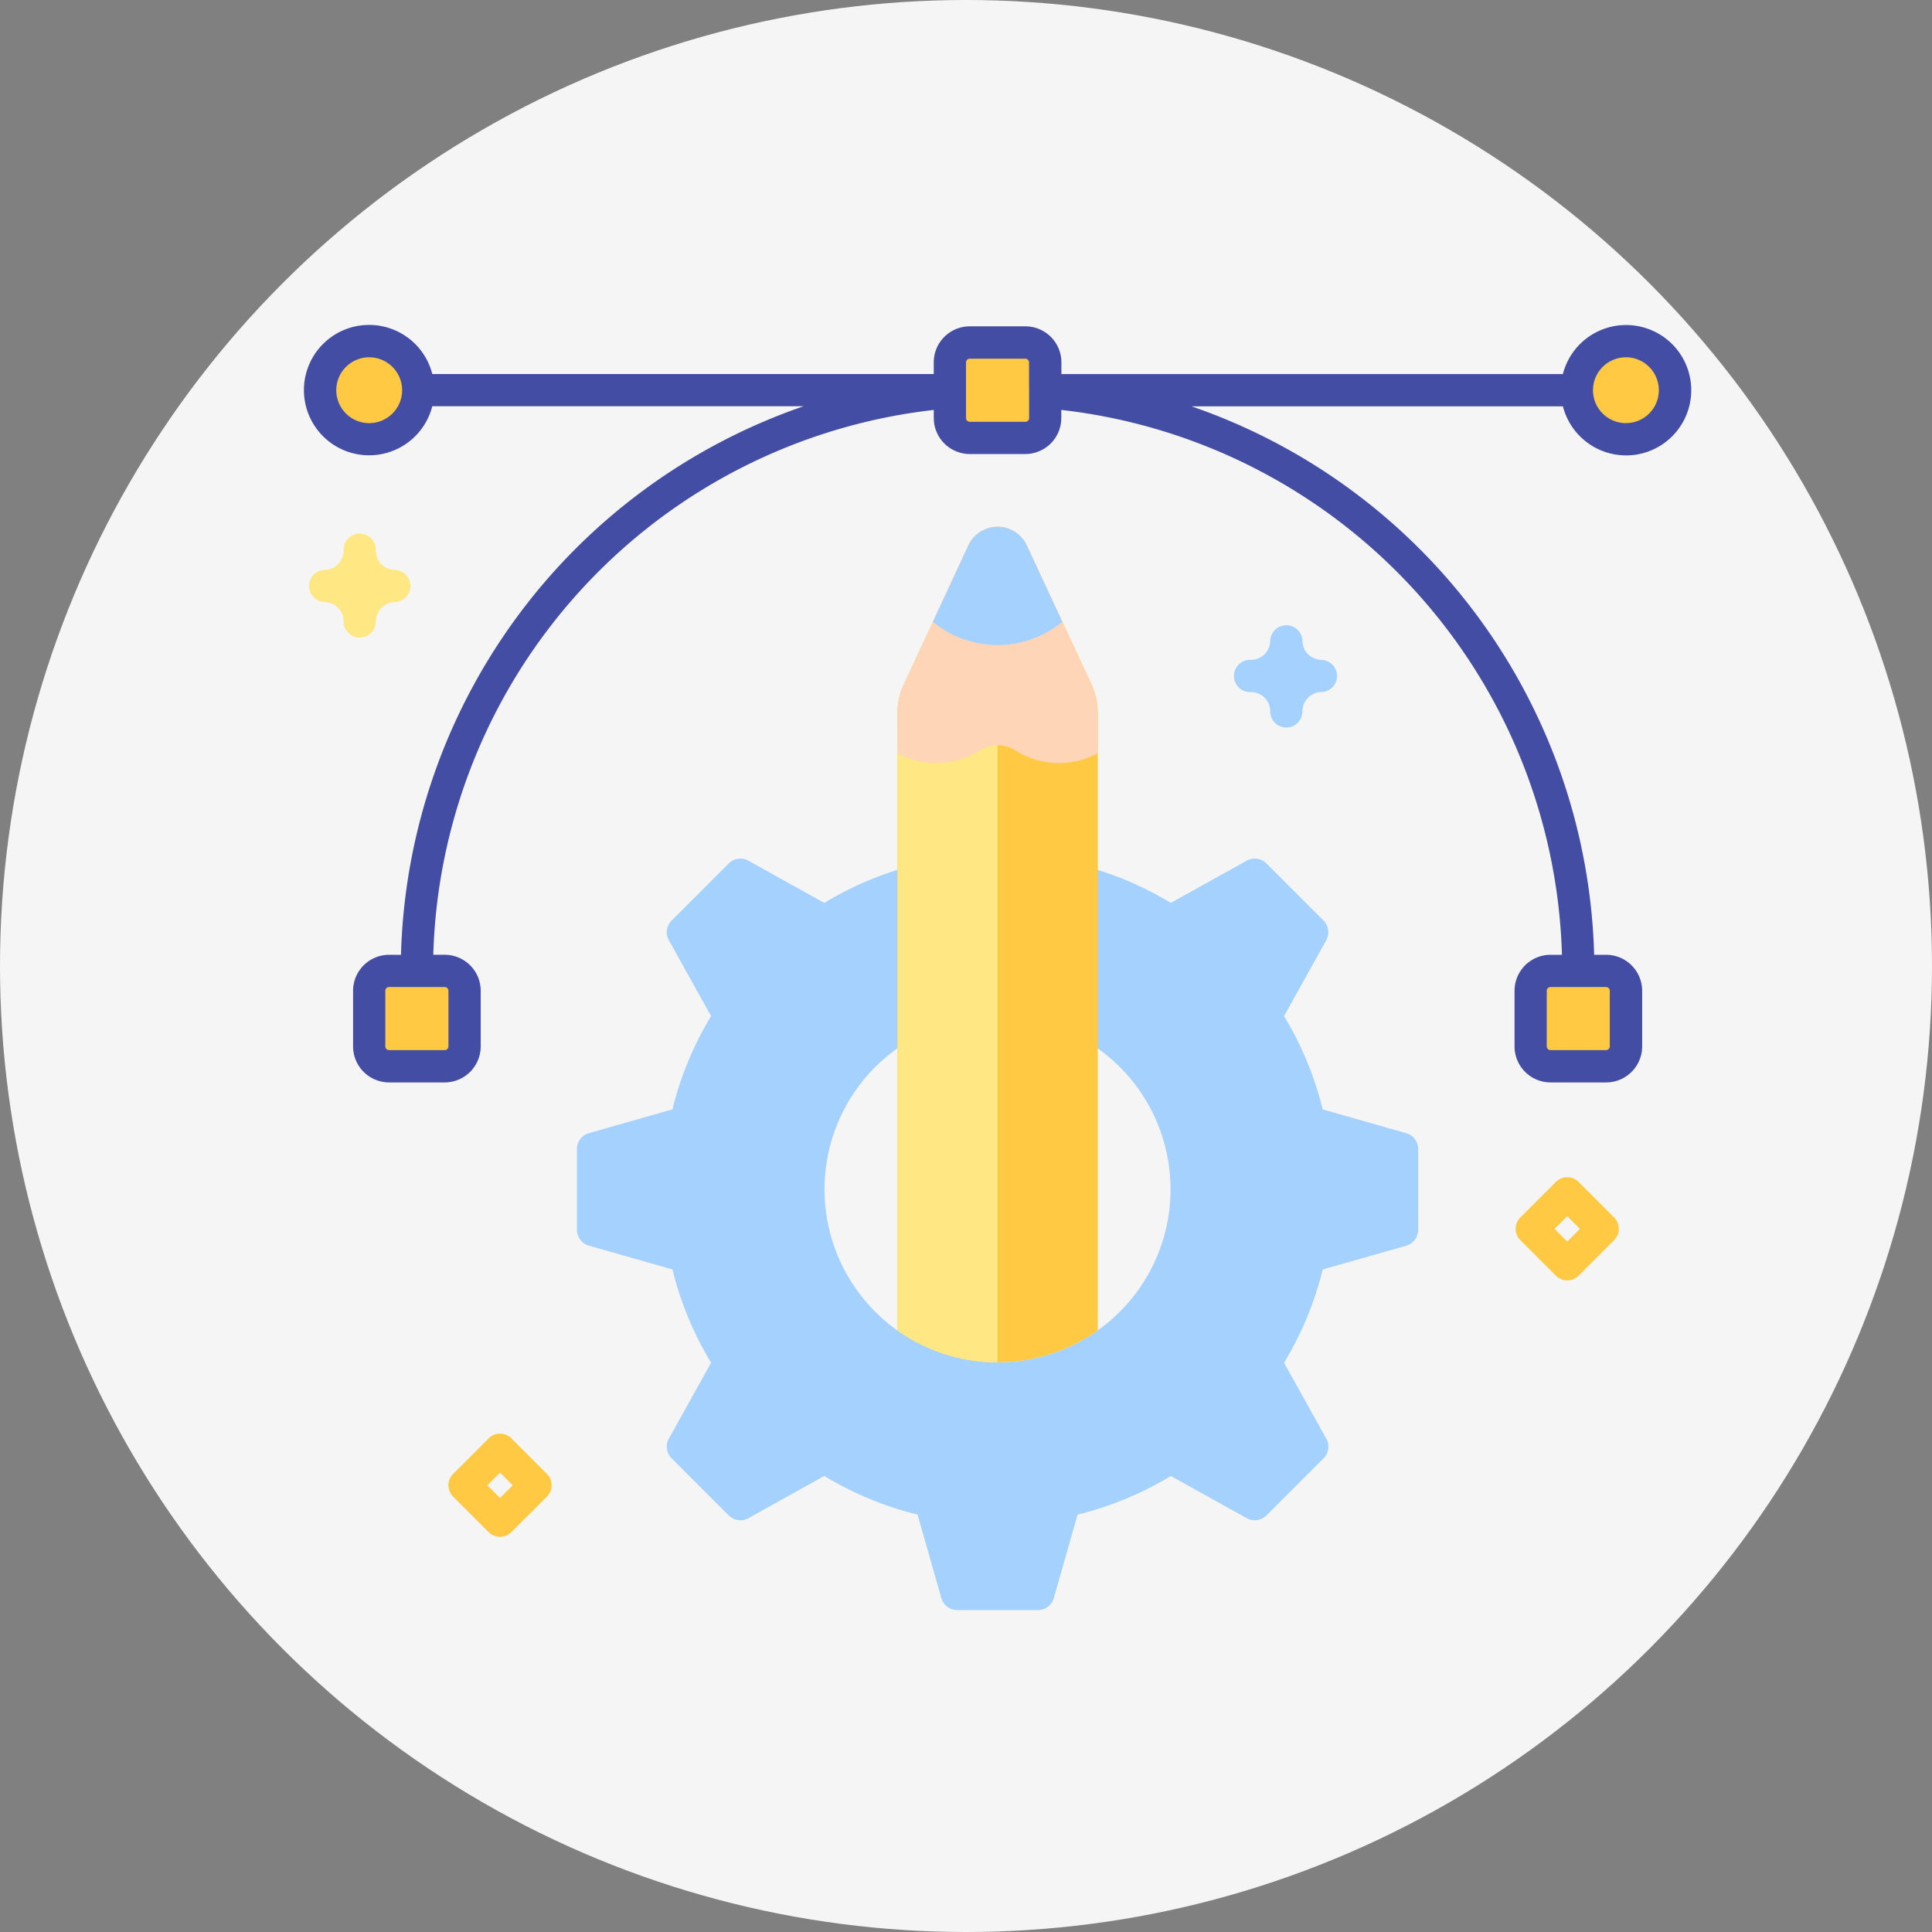 <svg xmlns="http://www.w3.org/2000/svg" width="90" height="90" viewBox="0 0 90 90"><rect x="0" y="0" width="90" height="90" fill="#808080" stroke="none"/><defs><style>.a{fill:#f5f5f5;}.b{fill:#ffc943;}.c{fill:#a5d1fe;}.d{fill:#ffe783;}.e{fill:#ffd5b8;}.f{fill:#424da3;}</style></defs><g transform="translate(-375 -375)"><circle class="a" cx="45" cy="45" r="45" transform="translate(375 375)"/><g transform="translate(383 328.605)"><path class="a" d="M75.983,95.661a17.7,17.7,0,0,0-10.5-10.85,6.426,6.426,0,0,1-4.146-5.925q0-.087,0-.173A17.739,17.739,0,0,0,29.332,68.6a14.475,14.475,0,0,1-11.583,6q-.2,0-.406,0A18.067,18.067,0,0,0,0,92.1a17.741,17.741,0,0,0,34.4,6.335,3.63,3.63,0,0,1,4.4-2.22l.068.019a3.621,3.621,0,0,1,2.637,3.775,17.741,17.741,0,1,0,34.474-4.347Z" transform="translate(0 0)"/><g transform="translate(6.913 62.288)"><path class="b" d="M424.748,267h-2.591a.925.925,0,0,1-.925-.925v-2.591a.925.925,0,0,1,.925-.925h2.591a.925.925,0,0,1,.925.925v2.591A.925.925,0,0,1,424.748,267Z" transform="translate(-364.843 -233.222)"/><path class="b" d="M64.726,267H62.134a.925.925,0,0,1-.925-.925v-2.591a.925.925,0,0,1,.925-.925h2.591a.925.925,0,0,1,.925.925v2.591A.925.925,0,0,1,64.726,267Z" transform="translate(-58.923 -233.222)"/><path class="b" d="M244.737,72.209h-2.591a.925.925,0,0,1-.925-.925V68.692a.925.925,0,0,1,.925-.925h2.591a.925.925,0,0,1,.925.925v2.591A.926.926,0,0,1,244.737,72.209Z" transform="translate(-211.883 -67.703)"/><path class="b" d="M244.737,72.209h-2.591a.925.925,0,0,1-.925-.925V68.692a.925.925,0,0,1,.925-.925h2.591a.925.925,0,0,1,.925.925v2.591A.926.926,0,0,1,244.737,72.209Z" transform="translate(-211.883 -67.703)"/><circle class="b" cx="2.285" cy="2.285" r="2.285" transform="translate(58.545)"/><circle class="b" cx="2.285" cy="2.285" r="2.285"/></g><path class="c" d="M164.245,216.869l-3.889-1.107a15.5,15.5,0,0,0-1.8-4.345l1.967-3.534a.772.772,0,0,0-.129-.919l-2.658-2.658a.772.772,0,0,0-.919-.129l-3.534,1.967a15.494,15.494,0,0,0-4.345-1.8l-1.107-3.888a.771.771,0,0,0-.741-.56h-3.758a.77.77,0,0,0-.741.56l-1.107,3.888a15.5,15.5,0,0,0-4.345,1.8l-3.534-1.967a.772.772,0,0,0-.919.129l-2.658,2.658a.772.772,0,0,0-.129.919l1.967,3.534a15.5,15.5,0,0,0-1.8,4.345l-3.889,1.107a.771.771,0,0,0-.56.742v3.758a.77.77,0,0,0,.56.741l3.889,1.107a15.5,15.5,0,0,0,1.8,4.345L129.9,231.1a.772.772,0,0,0,.129.919l2.658,2.658a.772.772,0,0,0,.919.129l3.534-1.967a15.5,15.5,0,0,0,4.345,1.8l1.107,3.888a.771.771,0,0,0,.741.56h3.758a.77.77,0,0,0,.741-.56l1.107-3.888a15.5,15.5,0,0,0,4.345-1.8l3.534,1.967a.772.772,0,0,0,.919-.129l2.658-2.658a.772.772,0,0,0,.129-.919l-1.967-3.534a15.494,15.494,0,0,0,1.8-4.345l3.889-1.107a.771.771,0,0,0,.56-.741V217.61A.77.77,0,0,0,164.245,216.869Zm-19.034,10.679a8.059,8.059,0,1,1,8.058-8.059A8.059,8.059,0,0,1,145.211,227.548Z" transform="translate(-106.741 -117.688)"/><path class="b" d="M234.3,133.548v28.8a8.058,8.058,0,0,1-9.326,0v-28.8a3,3,0,0,1,.28-1.268l3.02-6.492a1.5,1.5,0,0,1,2.727,0l3.019,6.492A3.028,3.028,0,0,1,234.3,133.548Z" transform="translate(-191.163 -53.978)"/><path class="d" d="M229.634,188.1v29.424a8.008,8.008,0,0,1-4.663-1.488V188.1Z" transform="translate(-191.163 -107.664)"/><path class="e" d="M228.267,125.79l-3.02,6.491a3.008,3.008,0,0,0-.281,1.269v1.917a3.815,3.815,0,0,0,3.853-.145,1.532,1.532,0,0,1,1.641.013,3.814,3.814,0,0,0,3.832.132V133.55a3.009,3.009,0,0,0-.281-1.269l-3.018-6.491A1.5,1.5,0,0,0,228.267,125.79Z" transform="translate(-191.16 -53.98)"/><path class="c" d="M237.59,125.79l-1.652,3.553a4.757,4.757,0,0,0,6.031,0l-1.652-3.552A1.5,1.5,0,0,0,237.59,125.79Z" transform="translate(-200.482 -53.98)"/><path class="f" d="M102.582,68.413a3.037,3.037,0,1,0-2.939-3.788H76.282V64.08A1.679,1.679,0,0,0,74.6,62.4H72.013a1.679,1.679,0,0,0-1.677,1.677v.544H46.976a3.037,3.037,0,1,0,0,1.5h17.3A27.819,27.819,0,0,0,45.518,91.676h-.555a1.679,1.679,0,0,0-1.677,1.677v2.591a1.679,1.679,0,0,0,1.677,1.677h2.591a1.679,1.679,0,0,0,1.677-1.677V93.352a1.679,1.679,0,0,0-1.677-1.677h-.532A26.3,26.3,0,0,1,70.337,66.294v.377a1.679,1.679,0,0,0,1.677,1.677H74.6a1.679,1.679,0,0,0,1.677-1.677v-.377A26.3,26.3,0,0,1,99.6,91.676h-.532a1.679,1.679,0,0,0-1.677,1.677v2.591a1.679,1.679,0,0,0,1.677,1.677h2.591a1.679,1.679,0,0,0,1.677-1.677V93.353a1.679,1.679,0,0,0-1.677-1.677H101.1A27.82,27.82,0,0,0,82.344,66.127h17.3a3.04,3.04,0,0,0,2.939,2.285ZM47.728,93.352v2.591a.174.174,0,0,1-.174.174H44.962a.174.174,0,0,1-.174-.174V93.352a.174.174,0,0,1,.174-.174h2.591A.174.174,0,0,1,47.728,93.352Zm54.1,0v2.591a.174.174,0,0,1-.174.174H99.065a.174.174,0,0,1-.174-.174V93.352a.174.174,0,0,1,.174-.174h2.591A.174.174,0,0,1,101.83,93.352Zm.751-29.511a1.534,1.534,0,1,1-1.534,1.534A1.536,1.536,0,0,1,102.582,63.842ZM44.037,66.91a1.534,1.534,0,1,1,1.534-1.534A1.536,1.536,0,0,1,44.037,66.91Zm30.742-.238a.174.174,0,0,1-.174.174H72.013a.174.174,0,0,1-.174-.174V64.08a.174.174,0,0,1,.174-.174H74.6a.174.174,0,0,1,.174.174Z" transform="translate(-34.838 -0.803)"/><path class="d" d="M44.7,132.033a.751.751,0,0,1-.751-.751.9.9,0,0,0-.9-.9.751.751,0,0,1,0-1.5.9.9,0,0,0,.9-.9.751.751,0,1,1,1.5,0,.9.9,0,0,0,.9.9.751.751,0,0,1,0,1.5.9.9,0,0,0-.9.9.751.751,0,0,1-.751.751Z" transform="translate(-35.941 -55.939)"/><path class="c" d="M331.927,159.919a.751.751,0,0,1-.751-.751.9.9,0,0,0-.9-.9.751.751,0,1,1,0-1.5.9.9,0,0,0,.9-.9.751.751,0,0,1,1.5,0,.9.9,0,0,0,.9.9.751.751,0,0,1,0,1.5.9.9,0,0,0-.9.9A.752.752,0,0,1,331.927,159.919Z" transform="translate(-280.004 -79.634)"/><path class="b" d="M88.174,410.807a.748.748,0,0,1-.531-.22l-1.652-1.652a.751.751,0,0,1,0-1.062l1.652-1.652a.751.751,0,0,1,1.062,0l1.652,1.652a.751.751,0,0,1,0,1.063L88.7,410.587A.749.749,0,0,1,88.174,410.807Zm-.59-2.4.59.589.59-.589-.59-.59Z" transform="translate(-72.881 -292.82)"/><path class="b" d="M418.99,331.3a.748.748,0,0,1-.531-.22l-1.652-1.652a.751.751,0,0,1,0-1.062l1.652-1.652a.751.751,0,0,1,1.062,0l1.652,1.652a.751.751,0,0,1,0,1.062l-1.652,1.652A.749.749,0,0,1,418.99,331.3Zm-.589-2.4.589.59.59-.59-.59-.59Z" transform="translate(-353.983 -225.26)"/></g></g></svg>